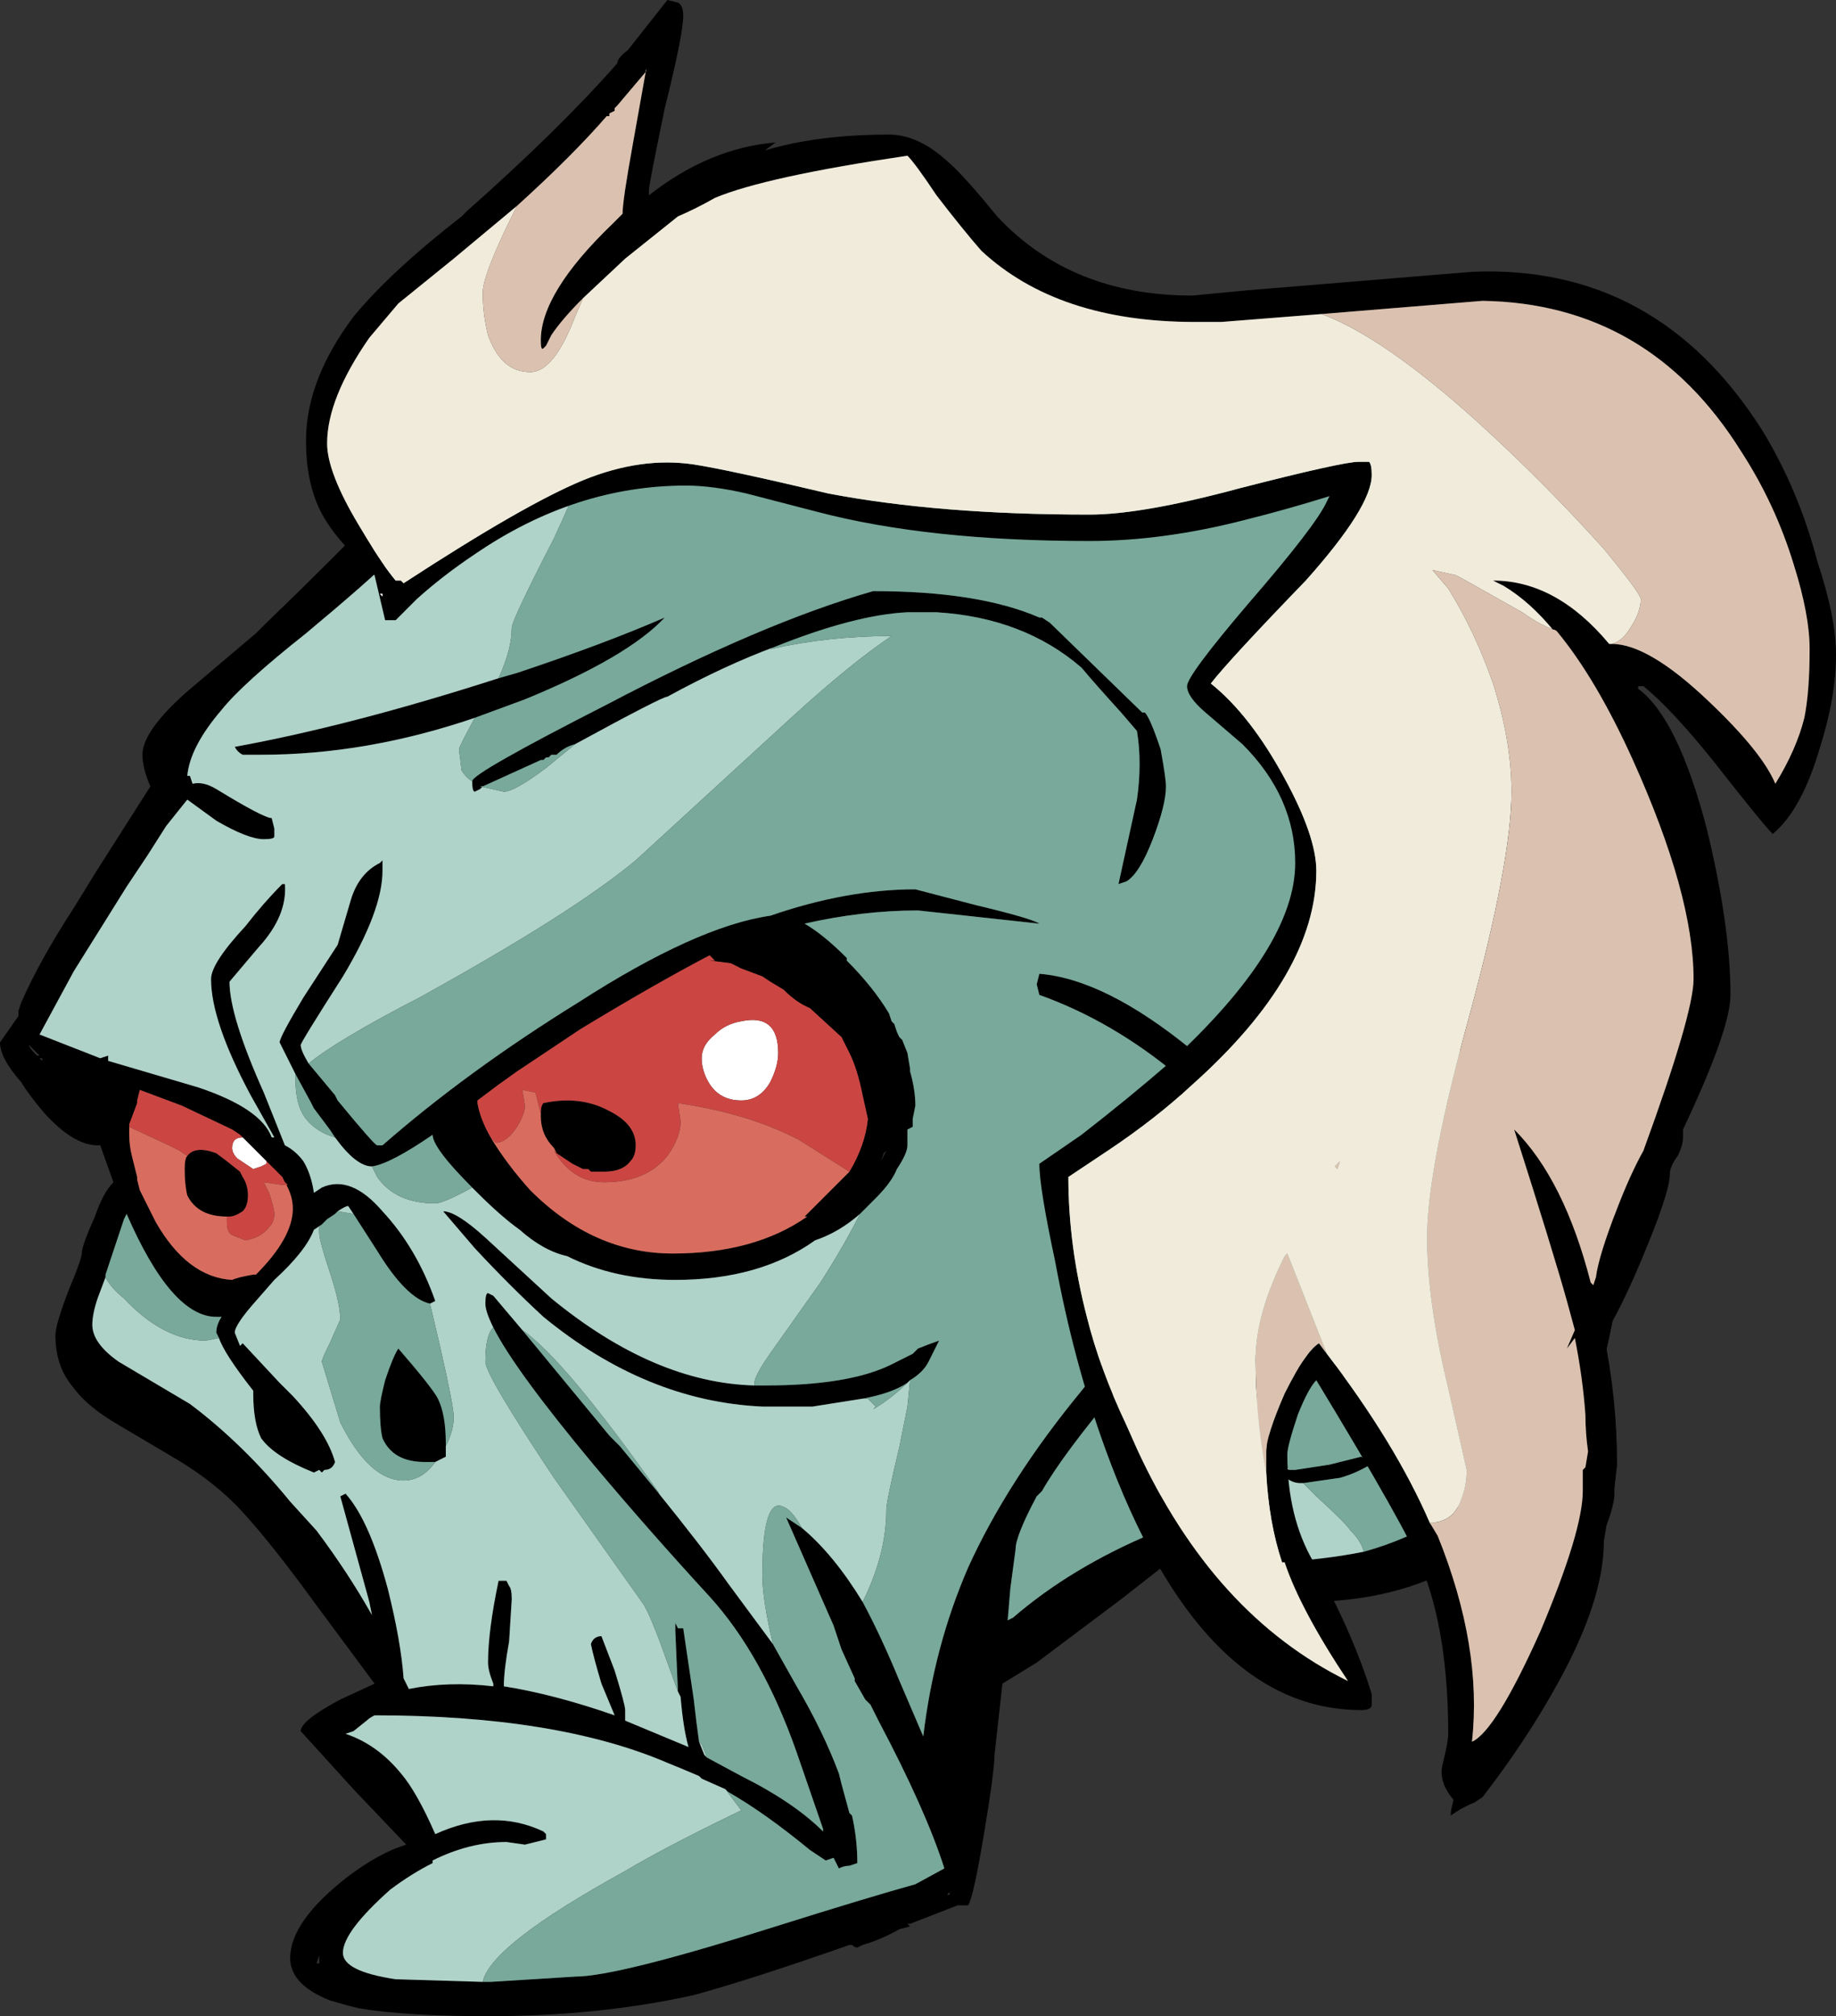 <?xml version="1.0" encoding="UTF-8" standalone="no"?>
<svg xmlns:ffdec="https://www.free-decompiler.com/flash" xmlns:xlink="http://www.w3.org/1999/xlink" ffdec:objectType="frame" height="267.4px" width="243.6px" xmlns="http://www.w3.org/2000/svg">
  <rect width="100%" height="100%" fill="#333333" stroke="none"/>
  <g transform="matrix(1.0, 0.0, 0.0, 1.0, -118.3, 84.7)">
    <use ffdec:characterId="101" height="38.2" transform="matrix(7.0, 0.0, 0.0, 7.0, 118.3, -84.7)" width="34.8" xlink:href="#shape0"/>
  </g>
  <defs>
    <g id="shape0" transform="matrix(1.0, 0.0, 0.0, 1.0, -16.9, 12.1)">
      <path d="M21.9 -0.25 Q23.3 -1.6 24.1 -2.45 L40.5 -5.3 47.0 5.0 47.6 12.1 Q47.55 12.55 47.4 13.25 47.15 14.4 46.65 15.35 45.05 18.25 41.65 18.25 L39.3 17.3 38.15 18.2 36.55 19.4 35.9 19.8 35.75 21.15 Q35.75 21.45 35.55 22.65 35.35 23.85 35.25 24.0 L35.05 24.0 34.15 24.35 34.1 24.35 34.15 24.4 33.95 24.45 Q33.6 24.65 33.25 24.75 L33.15 24.8 Q33.1 24.8 33.05 24.75 L33.0 24.75 Q31.15 25.4 30.05 25.7 28.25 26.1 26.15 26.1 24.6 26.1 23.7 25.95 L23.5 25.9 23.15 25.8 Q22.4 25.5 22.4 25.0 22.4 24.3 23.5 23.45 24.1 23.0 24.6 22.85 L23.6 21.8 22.6 20.7 Q22.6 20.5 23.35 20.1 L24.0 19.8 22.85 18.25 Q22.05 17.15 21.5 16.55 21.0 16.0 20.25 15.55 L19.15 14.9 Q18.55 14.55 18.3 14.2 17.95 13.8 17.95 13.2 17.95 13.0 18.2 12.35 18.45 11.75 18.45 11.65 18.45 11.5 18.7 10.95 18.85 10.5 19.05 10.3 L18.8 9.6 18.75 9.6 Q18.3 9.6 17.75 9.0 17.45 8.65 17.3 8.4 16.9 7.95 16.9 7.65 L17.25 7.15 17.25 7.05 17.3 6.9 Q17.65 6.1 18.3 5.1 L18.7 4.45 19.75 2.8 Q19.6 2.45 19.6 2.2 19.6 1.75 20.45 1.0 L21.75 -0.1 21.9 -0.25 M26.35 0.75 L26.7 0.65 Q28.35 0.1 29.5 -0.4 28.8 0.35 26.85 1.15 L25.9 1.5 Q23.85 2.2 21.85 2.2 L21.5 2.2 Q21.4 2.15 21.35 2.05 23.55 1.65 26.35 0.75 M25.85 2.7 Q25.85 2.55 28.4 1.25 31.35 -0.3 33.45 -0.9 35.45 -0.9 36.6 -0.4 L36.65 -0.4 36.8 -0.3 38.55 1.4 38.6 1.4 Q38.7 1.5 38.9 2.1 39.0 2.65 39.0 2.8 39.0 3.15 38.75 3.8 38.5 4.45 38.25 4.6 L38.1 4.65 38.45 3.05 Q38.55 2.35 38.45 1.75 L38.15 1.4 Q37.65 0.85 37.4 0.55 36.3 -0.4 34.65 -0.5 L34.1 -0.5 Q33.1 -0.45 31.6 0.15 30.65 0.5 29.55 1.1 29.45 1.1 27.8 2.0 27.6 2.05 27.45 2.2 L27.35 2.2 27.3 2.25 27.25 2.25 27.2 2.3 27.15 2.3 26.05 2.8 26.0 2.85 25.9 2.9 Q25.85 2.9 25.85 2.7 M22.75 8.05 L23.25 8.65 23.3 8.75 Q24.0 9.6 24.05 9.6 L24.15 9.6 Q25.75 8.2 27.85 6.9 30.1 5.45 31.5 5.25 32.95 4.75 34.25 4.75 L35.4 5.05 Q36.45 5.3 36.6 5.4 L34.3 5.15 Q33.25 5.15 32.15 5.4 32.5 5.6 32.95 6.05 L32.95 6.1 Q33.45 6.6 33.75 7.1 L33.8 7.25 33.85 7.3 33.9 7.45 34.0 7.6 34.1 7.85 34.15 8.15 34.15 8.2 Q34.25 8.55 34.25 8.85 L34.2 9.1 Q34.2 9.2 34.2 9.25 L34.1 9.3 34.1 9.6 Q34.1 9.75 33.9 10.05 33.8 10.3 33.5 10.6 L33.2 10.9 Q32.8 11.25 32.35 11.4 31.3 12.15 29.7 12.15 28.55 12.15 27.65 11.7 27.2 11.6 26.75 11.2 26.4 10.95 25.95 10.5 L25.85 10.4 Q25.1 9.65 25.1 9.4 24.3 9.95 23.95 10.0 23.65 10.0 23.25 9.45 L23.15 9.3 22.85 8.9 22.8 8.8 22.5 8.25 22.2 7.65 Q22.2 7.55 22.65 6.8 L23.3 5.8 23.55 4.95 Q23.7 4.45 24.1 4.25 L24.15 4.2 24.15 4.4 Q24.15 5.15 23.4 6.4 22.6 7.65 22.6 7.7 22.6 7.8 22.75 8.05 M31.2 14.15 L31.4 14.15 Q33.0 14.15 33.8 13.75 L34.2 13.55 34.3 13.45 Q34.55 13.35 34.7 13.3 L34.5 13.7 Q34.4 13.9 34.15 14.05 L34.1 14.1 Q33.8 14.3 33.25 14.4 L32.3 14.55 31.35 14.55 Q29.15 14.45 27.2 12.85 26.55 12.25 25.9 11.55 L25.3 10.85 Q25.55 10.85 26.1 11.35 L27.35 12.5 Q29.3 14.1 31.2 14.15 M33.25 18.25 Q33.6 18.9 33.95 19.75 L34.4 20.8 Q34.6 19.1 35.25 17.6 36.0 15.95 37.4 14.25 38.15 13.3 39.5 11.75 L39.25 8.3 Q38.0 7.25 36.6 6.75 L36.55 6.55 36.6 6.35 Q37.85 6.45 39.5 7.8 L38.1 14.2 Q37.05 15.45 36.65 16.15 L36.55 16.25 Q36.15 17.0 36.15 17.25 L36.05 18.0 36.0 18.6 36.1 18.55 Q37.2 17.6 38.75 16.95 L39.2 14.85 41.1 17.5 Q42.0 17.45 42.75 17.3 44.4 16.85 45.5 15.55 L43.2 -3.6 28.3 -5.3 24.35 -1.55 Q23.9 -1.1 22.7 -0.1 21.5 0.85 21.1 1.35 20.5 2.05 20.45 2.6 L20.5 2.6 20.55 2.75 Q20.75 2.7 21.0 2.85 21.9 3.4 22.05 3.4 L22.1 3.6 22.1 3.75 Q22.1 3.8 21.9 3.8 21.6 3.8 21.0 3.45 L20.45 3.05 20.05 3.55 19.7 4.1 19.3 4.7 18.3 6.3 17.65 7.5 18.8 7.95 18.95 7.9 18.95 8.0 20.65 8.5 Q21.85 8.9 22.05 9.45 L22.1 9.45 21.65 8.65 Q20.9 7.25 20.9 6.45 20.9 6.15 21.55 5.45 21.9 5.0 22.25 4.65 L22.3 4.65 Q22.35 5.25 21.8 5.85 L21.25 6.5 Q21.25 7.15 21.9 8.6 L22.3 9.6 Q22.5 9.7 22.65 9.9 22.8 10.15 22.85 10.5 L23.0 10.4 Q23.55 10.15 24.15 10.85 24.8 11.55 25.15 12.55 L25.05 12.6 Q24.6 12.5 24.05 11.6 L23.6 10.9 23.5 10.75 Q23.45 10.75 23.3 10.85 L23.25 10.9 23.1 11.0 23.0 11.1 22.85 11.2 Q22.7 11.6 22.1 12.15 L21.75 12.55 Q21.35 13.0 21.35 13.15 L21.45 13.4 21.5 13.35 22.2 14.1 22.45 14.35 Q23.1 15.05 23.25 15.6 23.2 15.75 23.05 15.75 L23.0 15.8 22.95 15.75 22.85 15.8 Q22.1 15.5 21.85 15.15 21.7 14.85 21.7 14.3 L21.7 14.25 Q21.15 13.55 21.05 13.25 L21.0 13.15 Q21.0 13.0 21.1 12.85 L21.0 12.85 Q20.15 12.85 19.3 10.9 L19.25 11.0 18.9 12.05 18.9 12.1 18.75 12.5 Q18.65 12.8 18.65 13.0 18.65 13.35 19.15 13.7 L20.5 14.5 Q21.5 15.25 22.4 16.35 L22.9 16.9 Q23.5 17.7 23.95 18.5 L23.9 18.25 23.35 16.25 23.45 16.2 Q23.9 16.7 24.25 18.0 24.5 19.0 24.55 19.7 L24.65 19.9 Q25.4 19.75 26.25 19.85 L26.25 19.8 Q26.15 19.55 26.15 19.4 26.15 18.8 26.35 17.85 L26.5 17.85 26.55 17.95 Q26.6 18.0 26.6 18.2 L26.55 19.0 Q26.45 19.55 26.45 19.85 27.4 20.0 28.55 20.4 L28.3 19.8 Q28.15 19.3 28.1 19.05 28.15 18.9 28.3 18.9 L28.55 19.55 Q28.75 20.2 28.75 20.3 L28.75 20.5 Q29.35 20.75 29.95 21.0 29.85 20.65 29.8 20.05 L29.75 19.95 29.7 18.8 Q29.7 18.6 29.7 18.65 L29.75 18.75 29.85 18.75 30.05 20.1 Q30.1 20.55 30.15 20.9 L30.25 21.15 30.3 21.2 30.95 21.55 Q31.95 22.05 32.5 22.6 L32.5 22.55 32.0 21.1 Q31.35 19.25 30.35 18.15 29.2 16.9 28.15 15.65 26.65 13.85 26.25 13.05 26.1 12.75 26.1 12.6 26.1 12.4 26.15 12.4 L26.25 12.45 26.8 13.1 28.45 15.1 28.65 15.3 29.35 16.15 Q30.2 17.2 30.7 17.9 L31.55 19.05 32.0 19.85 Q32.5 20.7 32.8 21.5 L32.85 21.7 33.0 22.25 33.05 22.3 Q33.15 22.75 33.15 23.2 L33.0 23.25 Q32.9 23.25 32.8 23.3 L32.7 23.1 32.55 23.15 32.25 22.95 Q31.4 22.25 30.7 21.85 L30.65 21.8 30.2 21.6 30.15 21.55 Q29.8 21.4 29.55 21.3 27.45 20.4 24.0 20.4 23.9 20.45 23.85 20.5 L23.6 20.7 23.45 20.75 Q24.05 20.95 24.5 21.5 24.8 21.85 25.15 22.65 26.25 22.15 27.2 22.6 L27.25 22.65 27.25 22.75 26.85 22.85 26.5 22.8 Q25.8 22.8 25.1 23.15 L25.1 23.2 Q24.7 23.4 24.3 23.7 23.4 24.5 23.4 24.9 23.4 25.25 24.4 25.4 L26.05 25.45 26.2 25.45 27.8 25.35 Q28.6 25.35 31.6 24.4 33.35 23.85 34.25 23.6 L34.8 23.3 Q34.45 22.2 33.55 20.5 L33.4 20.2 33.3 20.1 33.1 19.75 33.1 19.7 32.85 19.15 32.7 18.7 31.8 16.65 32.1 16.85 Q32.7 17.35 33.25 18.25 M40.6 13.55 L44.25 14.05 40.95 13.9 40.95 15.1 41.0 15.4 Q41.1 15.7 41.35 15.75 L41.45 15.75 42.1 15.65 42.7 15.5 42.8 15.55 42.95 15.6 Q42.65 15.8 42.3 15.9 L41.6 16.0 41.55 16.0 Q41.05 16.0 40.8 14.85 L40.6 13.55 M25.35 15.3 L25.35 15.5 25.15 15.6 24.95 15.6 Q24.35 15.6 24.15 15.15 24.1 14.95 24.1 14.55 24.1 14.45 24.2 14.05 24.35 13.6 24.45 13.45 25.1 14.2 25.2 14.4 25.35 14.7 25.35 15.25 L25.35 15.3 M49.55 10.75 L49.55 10.75 M37.0 13.75 L37.0 13.75 M33.0 10.1 Q33.3 9.6 33.35 9.1 L33.25 8.65 Q33.15 8.15 33.0 7.85 L32.85 7.55 32.25 7.0 Q32.0 6.9 31.75 6.65 L31.5 6.5 31.35 6.4 30.95 6.25 30.75 6.15 30.35 6.1 30.45 6.1 30.35 6.0 Q29.3 6.55 27.9 7.4 L26.7 8.2 26.35 8.45 25.95 8.75 25.95 8.8 Q26.0 9.1 26.2 9.45 26.5 9.95 26.95 10.45 28.15 11.65 29.65 11.65 31.2 11.65 32.2 10.95 L32.15 10.95 33.0 10.1 M27.15 9.0 Q27.15 8.85 27.2 8.8 27.9 8.65 28.45 8.95 28.95 9.2 28.95 9.6 28.95 9.8 28.85 9.9 28.7 10.1 28.35 10.1 L28.1 10.1 28.05 10.05 27.95 10.05 27.75 9.95 27.45 9.75 27.4 9.65 Q27.15 9.4 27.15 9.05 L27.15 9.0 M33.6 9.9 L33.7 9.7 33.65 9.75 33.6 9.9 M32.55 22.7 L32.55 22.7 M34.9 23.8 L34.9 23.75 34.85 23.8 34.9 23.8 M21.5 9.45 L21.45 9.4 21.3 9.3 20.35 8.85 Q19.95 8.7 19.55 8.55 L19.5 8.75 19.5 8.8 19.35 9.2 19.35 9.4 Q19.35 9.6 19.4 9.8 L19.5 10.2 19.5 10.25 19.55 10.45 19.85 11.05 Q20.45 12.1 21.3 12.15 21.4 12.1 21.7 12.05 L21.75 12.05 Q22.45 11.35 22.45 10.8 22.45 10.55 22.3 10.3 L22.25 10.2 21.95 9.9 21.5 9.45 M20.45 9.8 Q20.6 9.6 21.0 9.75 L21.2 9.9 21.45 10.1 21.5 10.2 Q21.6 10.35 21.6 10.55 21.6 10.75 21.5 10.85 21.35 10.95 21.25 10.95 L21.2 10.95 Q20.65 10.95 20.45 10.55 20.4 10.35 20.4 10.05 20.4 9.85 20.45 9.8 M17.7 8.0 L17.65 7.95 17.7 7.95 17.7 8.0 M17.45 7.7 Q17.45 7.75 17.6 7.9 L17.65 7.9 17.45 7.7 M21.0 12.25 L21.0 12.25 M22.9 25.1 L22.95 25.1 22.95 24.95 22.9 25.1" fill="#000000" fill-rule="evenodd" stroke="none"/>
      <path d="M30.95 8.75 Q30.5 8.75 30.3 8.35 30.2 8.15 30.2 7.95 30.2 7.7 30.45 7.5 30.65 7.3 30.95 7.25 31.65 7.1 31.65 7.85 31.65 8.1 31.5 8.4 31.3 8.75 30.95 8.75 M21.5 9.45 L21.95 9.9 21.95 9.95 21.85 10.0 21.7 10.05 21.4 9.85 Q21.3 9.75 21.3 9.65 21.3 9.45 21.5 9.45" fill="#ffffff" fill-rule="evenodd" stroke="none"/>
      <path d="M28.3 -5.3 L28.2 -4.2 Q28.15 -3.5 27.4 -1.9 26.6 -0.35 26.6 -0.2 26.6 0.2 26.35 0.75 23.55 1.65 21.35 2.05 21.4 2.15 21.5 2.2 L21.85 2.2 Q23.85 2.2 25.9 1.5 25.6 2.05 25.6 2.1 L25.65 2.5 Q25.75 2.65 25.85 2.7 25.85 2.9 25.9 2.9 L26.0 2.85 26.05 2.8 26.0 2.8 26.45 2.9 Q26.65 2.9 27.25 2.45 L27.8 2.0 Q29.45 1.1 29.55 1.1 30.65 0.5 31.6 0.15 L31.5 0.2 Q32.6 -0.05 33.8 -0.05 33.05 0.45 31.95 1.45 L28.95 4.2 Q27.75 5.2 24.85 6.8 23.3 7.6 22.75 8.05 22.6 7.8 22.6 7.7 22.6 7.65 23.4 6.4 24.15 5.15 24.15 4.4 L24.15 4.2 24.1 4.25 Q23.7 4.45 23.55 4.95 L23.3 5.8 22.65 6.8 Q22.2 7.55 22.2 7.65 L22.5 8.25 22.5 8.35 Q22.5 8.85 22.7 9.1 22.9 9.35 23.25 9.45 23.65 10.0 23.95 10.0 L24.05 10.2 Q24.4 10.7 25.15 10.7 25.3 10.7 25.85 10.4 L25.95 10.5 Q26.4 10.95 26.75 11.2 27.2 11.6 27.65 11.7 28.55 12.15 29.7 12.15 31.3 12.15 32.35 11.4 32.8 11.25 33.2 10.9 32.9 11.5 32.45 12.2 L31.6 13.4 Q31.2 13.95 31.2 14.1 L31.2 14.15 Q29.3 14.1 27.35 12.5 L26.1 11.35 Q25.55 10.85 25.3 10.85 L25.9 11.55 Q26.55 12.25 27.2 12.85 29.15 14.45 31.35 14.55 L32.3 14.55 33.25 14.4 33.35 14.4 33.5 14.55 33.45 14.6 Q33.8 14.4 34.15 14.05 L34.1 14.55 33.95 15.3 Q33.7 16.35 33.7 16.5 33.7 17.3 33.3 18.15 L33.25 18.25 Q32.7 17.35 32.1 16.85 31.9 16.5 31.75 16.45 31.35 16.25 31.35 17.75 31.35 18.2 31.55 19.05 L30.7 17.9 Q30.2 17.2 29.35 16.15 L29.4 16.2 Q27.6 13.65 26.8 13.1 L26.25 12.45 26.15 12.4 Q26.1 12.4 26.1 12.6 26.1 12.75 26.25 13.05 26.1 13.2 26.1 13.7 26.1 13.95 27.4 15.9 L29.1 18.3 Q29.25 18.55 29.55 19.4 L29.75 19.95 29.8 20.05 Q29.85 20.65 29.95 21.0 29.35 20.75 28.75 20.5 L28.75 20.3 Q28.75 20.2 28.55 19.55 L28.3 18.9 Q28.15 18.9 28.1 19.05 28.15 19.3 28.3 19.8 L28.55 20.4 Q27.4 20.0 26.45 19.85 26.45 19.55 26.55 19.0 L26.6 18.2 Q26.6 18.0 26.55 17.95 L26.5 17.85 26.35 17.85 Q26.15 18.8 26.15 19.4 26.15 19.55 26.25 19.8 L26.25 19.85 Q25.4 19.75 24.65 19.9 L24.55 19.7 Q24.5 19.0 24.25 18.0 23.9 16.7 23.45 16.2 L23.35 16.25 23.9 18.25 23.95 18.5 Q23.5 17.7 22.9 16.9 L22.4 16.35 Q21.5 15.25 20.5 14.5 L19.15 13.7 Q18.65 13.35 18.65 13.0 18.65 12.8 18.75 12.5 L18.9 12.1 Q19.0 12.3 19.25 12.5 20.0 13.3 20.8 13.3 L21.05 13.25 Q21.15 13.55 21.7 14.25 L21.7 14.3 Q21.7 14.85 21.85 15.15 22.1 15.5 22.85 15.8 L22.95 15.75 23.0 15.8 23.05 15.75 Q23.2 15.75 23.25 15.6 23.1 15.05 22.45 14.35 L22.2 14.1 21.5 13.35 21.45 13.4 21.35 13.15 Q21.35 13.0 21.75 12.55 L22.1 12.15 Q22.7 11.6 22.85 11.2 L23.0 11.1 22.95 11.15 22.95 11.25 Q22.95 11.4 23.15 12.0 23.35 12.6 23.35 12.9 L23.15 13.35 Q23.0 13.65 23.0 13.7 L23.35 14.85 Q23.9 15.95 24.55 15.95 24.9 15.95 25.15 15.6 L25.35 15.5 25.35 15.3 Q25.5 15.0 25.5 14.75 25.5 14.55 25.25 13.45 L25.05 12.6 25.15 12.55 Q24.8 11.55 24.15 10.85 23.55 10.15 23.0 10.4 L22.85 10.5 Q22.8 10.15 22.65 9.9 22.5 9.7 22.3 9.6 L21.9 8.6 Q21.25 7.15 21.25 6.5 L21.8 5.85 Q22.35 5.25 22.3 4.65 L22.25 4.65 Q21.9 5.0 21.55 5.45 20.9 6.15 20.9 6.45 20.9 7.25 21.65 8.65 L22.1 9.45 22.05 9.45 Q21.85 8.9 20.65 8.5 L18.95 8.0 18.95 7.9 18.8 7.95 17.65 7.5 18.3 6.3 19.3 4.7 19.7 4.1 20.05 3.55 20.45 3.05 21.0 3.45 Q21.6 3.8 21.9 3.8 22.1 3.8 22.1 3.75 L22.1 3.6 22.05 3.4 Q21.9 3.4 21.0 2.85 20.75 2.7 20.55 2.75 L20.5 2.6 20.45 2.6 Q20.5 2.05 21.1 1.35 21.5 0.85 22.7 -0.1 23.9 -1.1 24.35 -1.55 L28.3 -5.3 M33.9 7.45 L33.95 7.55 34.0 7.6 33.9 7.45 M39.2 14.85 L40.6 13.55 40.8 14.85 Q41.05 16.0 41.55 16.0 L41.6 16.0 41.85 16.25 Q42.4 16.75 42.5 16.9 42.7 17.1 42.75 17.3 42.0 17.45 41.1 17.5 L39.2 14.85 M40.95 15.1 Q41.05 15.4 41.35 15.75 41.1 15.7 41.0 15.4 L40.95 15.1 M23.6 10.9 L23.3 10.85 Q23.45 10.75 23.5 10.75 L23.6 10.9 M30.15 20.9 L30.2 20.95 30.3 21.2 30.25 21.15 30.15 20.9 M30.65 21.8 L30.95 22.2 Q29.5 22.9 28.75 23.35 26.2 24.75 26.05 25.45 L24.4 25.4 Q23.4 25.25 23.4 24.9 23.4 24.5 24.3 23.7 24.7 23.4 25.1 23.2 L25.1 23.15 Q25.8 22.8 26.5 22.8 L26.85 22.85 27.25 22.75 27.25 22.65 27.2 22.6 Q26.25 22.15 25.15 22.65 24.8 21.85 24.5 21.5 24.05 20.95 23.45 20.75 L23.6 20.7 23.85 20.5 Q23.9 20.45 24.0 20.4 27.45 20.4 29.55 21.3 29.8 21.4 30.15 21.55 L30.2 21.6 30.65 21.8" fill="#afd2c9" fill-rule="evenodd" stroke="none"/>
      <path d="M26.35 0.75 Q26.6 0.2 26.6 -0.2 26.6 -0.35 27.4 -1.9 28.15 -3.5 28.2 -4.2 L28.3 -5.3 43.2 -3.6 45.5 15.55 Q44.4 16.85 42.75 17.3 42.7 17.1 42.5 16.9 42.4 16.75 41.85 16.25 L41.6 16.0 42.3 15.9 Q42.65 15.8 42.95 15.6 L42.8 15.55 42.7 15.5 42.1 15.65 41.45 15.75 41.35 15.75 Q41.05 15.4 40.95 15.1 L40.95 13.9 44.25 14.05 40.6 13.55 39.2 14.85 38.75 16.95 Q37.2 17.6 36.1 18.55 L36.0 18.6 36.05 18.0 36.15 17.25 Q36.15 17.0 36.55 16.25 L36.65 16.15 Q37.05 15.45 38.1 14.2 L39.5 7.8 Q37.85 6.45 36.6 6.35 L36.55 6.55 36.6 6.75 Q38.0 7.25 39.25 8.3 L39.5 11.75 Q38.15 13.3 37.4 14.25 36.0 15.95 35.25 17.6 34.6 19.1 34.4 20.8 L33.95 19.75 Q33.6 18.9 33.25 18.25 L33.3 18.15 Q33.7 17.3 33.7 16.5 33.7 16.35 33.95 15.3 L34.1 14.55 34.15 14.05 Q33.8 14.4 33.45 14.6 L33.5 14.55 33.35 14.4 33.25 14.4 Q33.8 14.3 34.1 14.1 L34.15 14.05 Q34.4 13.9 34.5 13.7 L34.7 13.3 Q34.55 13.35 34.3 13.45 L34.2 13.55 33.8 13.75 Q33.0 14.15 31.4 14.15 L31.2 14.15 31.2 14.1 Q31.2 13.95 31.6 13.4 L32.45 12.2 Q32.9 11.5 33.2 10.9 L33.5 10.6 Q33.8 10.3 33.9 10.05 34.1 9.75 34.1 9.6 L34.1 9.3 34.2 9.25 Q34.2 9.2 34.2 9.1 L34.25 8.85 Q34.25 8.55 34.15 8.2 L34.15 8.15 34.1 7.85 34.0 7.6 33.95 7.55 33.9 7.45 33.85 7.3 33.8 7.25 33.75 7.1 Q33.45 6.6 32.95 6.1 L32.95 6.05 Q32.5 5.6 32.15 5.4 33.25 5.15 34.3 5.15 L36.6 5.4 Q36.45 5.3 35.4 5.05 L34.25 4.75 Q32.95 4.75 31.5 5.25 30.1 5.45 27.85 6.9 25.75 8.2 24.15 9.6 L24.05 9.6 Q24.0 9.6 23.3 8.75 L23.25 8.65 22.75 8.05 Q23.3 7.6 24.85 6.8 27.75 5.2 28.95 4.2 L31.95 1.45 Q33.05 0.45 33.8 -0.05 32.6 -0.05 31.5 0.2 L31.6 0.15 Q33.1 -0.45 34.1 -0.5 L34.65 -0.5 Q36.3 -0.4 37.4 0.55 37.65 0.85 38.15 1.4 L38.45 1.75 Q38.55 2.35 38.45 3.05 L38.1 4.65 38.25 4.6 Q38.5 4.45 38.75 3.8 39.0 3.15 39.0 2.8 39.0 2.65 38.9 2.1 38.7 1.5 38.6 1.4 L38.55 1.4 36.8 -0.3 36.65 -0.4 36.6 -0.4 Q35.45 -0.9 33.45 -0.9 31.35 -0.3 28.4 1.25 25.85 2.55 25.85 2.7 25.75 2.65 25.65 2.5 L25.6 2.1 Q25.6 2.05 25.9 1.5 L26.85 1.15 Q28.8 0.35 29.5 -0.4 28.35 0.1 26.7 0.65 L26.35 0.75 M25.05 12.6 L25.25 13.45 Q25.5 14.55 25.5 14.75 25.5 15.0 25.35 15.3 L25.35 15.25 Q25.35 14.7 25.2 14.4 25.1 14.2 24.45 13.45 24.35 13.6 24.2 14.05 24.1 14.45 24.1 14.55 24.1 14.95 24.15 15.15 24.35 15.6 24.95 15.6 L25.15 15.6 Q24.9 15.95 24.55 15.95 23.9 15.95 23.35 14.85 L23.0 13.7 Q23.0 13.65 23.15 13.35 L23.35 12.9 Q23.35 12.6 23.15 12.0 22.95 11.4 22.95 11.25 L22.95 11.15 23.0 11.1 23.1 11.0 23.25 10.9 23.3 10.85 23.6 10.9 24.05 11.6 Q24.6 12.5 25.05 12.6 M21.05 13.25 L20.8 13.3 Q20.0 13.3 19.25 12.5 19.0 12.3 18.9 12.1 L18.9 12.05 19.25 11.0 19.3 10.9 Q20.15 12.85 21.0 12.85 L21.1 12.85 Q21.0 13.0 21.0 13.15 L21.05 13.25 M29.75 19.95 L29.55 19.4 Q29.25 18.55 29.1 18.3 L27.4 15.9 Q26.1 13.95 26.1 13.7 26.1 13.2 26.25 13.05 26.65 13.85 28.15 15.65 29.2 16.9 30.35 18.15 31.35 19.25 32.0 21.1 L32.5 22.55 32.5 22.6 Q31.95 22.05 30.95 21.55 L30.3 21.2 30.2 20.95 30.15 20.9 Q30.1 20.55 30.05 20.1 L29.85 18.75 29.75 18.75 29.7 18.65 Q29.7 18.6 29.7 18.8 L29.75 19.95 M26.8 13.1 Q27.6 13.65 29.4 16.2 L29.35 16.15 28.65 15.3 28.45 15.1 26.8 13.1 M31.55 19.05 Q31.35 18.2 31.35 17.75 31.35 16.25 31.75 16.45 31.9 16.5 32.1 16.85 L31.8 16.65 32.7 18.7 32.85 19.15 33.1 19.7 33.1 19.75 33.3 20.1 33.4 20.2 33.55 20.5 Q34.45 22.2 34.8 23.3 L34.25 23.6 Q33.35 23.85 31.6 24.4 28.6 25.35 27.8 25.35 L26.2 25.45 26.05 25.45 Q26.2 24.75 28.75 23.35 29.5 22.9 30.95 22.2 L30.65 21.8 30.7 21.85 Q31.4 22.25 32.25 22.95 L32.55 23.15 32.7 23.1 32.8 23.3 Q32.9 23.25 33.0 23.25 L33.15 23.2 Q33.15 22.75 33.05 22.3 L33.0 22.25 32.85 21.7 32.8 21.5 Q32.5 20.7 32.0 19.85 L31.55 19.05 M37.0 13.75 L37.0 13.75 M26.05 2.8 L27.15 2.3 27.2 2.3 27.25 2.25 27.3 2.25 27.35 2.2 27.45 2.2 Q27.6 2.05 27.8 2.0 L27.25 2.45 Q26.65 2.9 26.45 2.9 L26.0 2.8 26.05 2.8 M22.5 8.25 L22.8 8.8 22.85 8.9 23.15 9.3 23.25 9.45 Q22.9 9.35 22.7 9.1 22.5 8.85 22.5 8.35 L22.5 8.25 M23.95 10.0 Q24.3 9.95 25.1 9.4 25.1 9.65 25.85 10.4 25.3 10.7 25.15 10.7 24.4 10.7 24.05 10.2 L23.95 10.0" fill="#78a99b" fill-rule="evenodd" stroke="none"/>
      <path d="M26.2 9.45 L26.3 9.55 Q26.5 9.55 26.7 9.25 26.85 9.0 26.85 8.85 L26.8 8.55 27.05 8.6 27.15 9.0 27.15 9.05 Q27.15 9.4 27.4 9.65 L27.45 9.75 27.4 9.7 Q27.75 10.3 28.35 10.3 29.15 10.3 29.55 9.8 29.8 9.45 29.8 9.15 L29.75 8.8 Q31.1 9.0 32.05 9.5 L33.0 10.1 32.15 10.95 32.2 10.95 Q31.2 11.65 29.65 11.65 28.15 11.65 26.95 10.45 26.5 9.95 26.2 9.45 M22.3 10.3 Q22.45 10.55 22.45 10.8 22.45 11.35 21.75 12.05 L21.7 12.05 Q21.4 12.1 21.3 12.15 20.45 12.1 19.85 11.05 L19.55 10.45 19.5 10.25 19.5 10.2 19.4 9.8 Q19.35 9.6 19.35 9.4 L19.35 9.2 19.35 9.25 20.1 9.6 20.3 9.7 20.45 9.8 Q20.4 9.85 20.4 10.05 20.4 10.35 20.45 10.55 20.65 10.95 21.2 10.95 L21.2 11.05 Q21.2 11.25 21.3 11.3 L21.55 11.4 Q21.85 11.35 22.0 11.15 22.1 11.05 22.1 10.9 22.1 10.8 22.0 10.5 L21.9 10.3 22.25 10.35 22.35 10.35 22.3 10.3" fill="#d86d5f" fill-rule="evenodd" stroke="none"/>
      <path d="M26.2 9.45 Q26.0 9.1 25.95 8.8 L25.95 8.75 26.35 8.45 26.7 8.2 27.9 7.4 Q29.3 6.55 30.35 6.0 L30.45 6.1 30.35 6.1 30.75 6.15 30.95 6.25 31.35 6.4 31.5 6.5 31.75 6.65 Q32.0 6.9 32.25 7.0 L32.85 7.55 33.0 7.85 Q33.15 8.15 33.25 8.65 L33.35 9.1 Q33.3 9.6 33.0 10.1 L32.05 9.5 Q31.1 9.0 29.75 8.8 L29.8 9.15 Q29.8 9.45 29.55 9.8 29.15 10.3 28.35 10.3 27.75 10.3 27.4 9.7 L27.45 9.75 27.75 9.95 27.95 10.05 28.05 10.05 28.1 10.1 28.35 10.1 Q28.7 10.1 28.85 9.9 28.95 9.8 28.95 9.6 28.95 9.2 28.45 8.95 27.9 8.65 27.2 8.8 27.15 8.85 27.15 9.0 L27.05 8.6 26.8 8.55 26.85 8.85 Q26.85 9.0 26.7 9.25 26.5 9.55 26.3 9.55 L26.2 9.45 M30.95 8.75 Q31.3 8.75 31.5 8.4 31.65 8.1 31.65 7.85 31.65 7.1 30.95 7.25 30.65 7.3 30.45 7.5 30.2 7.7 30.2 7.95 30.2 8.15 30.3 8.35 30.5 8.75 30.95 8.75 M19.35 9.2 L19.5 8.8 19.5 8.75 19.55 8.55 Q19.95 8.7 20.35 8.85 L21.3 9.3 21.45 9.4 21.5 9.45 Q21.3 9.45 21.3 9.65 21.3 9.75 21.4 9.85 L21.7 10.05 21.85 10.0 21.95 9.95 21.95 9.9 22.25 10.2 22.3 10.3 22.35 10.35 22.25 10.35 21.9 10.3 22.0 10.5 Q22.1 10.8 22.1 10.9 22.1 11.05 22.0 11.15 21.85 11.35 21.55 11.4 L21.3 11.3 Q21.2 11.25 21.2 11.05 L21.2 10.95 21.25 10.95 Q21.35 10.95 21.5 10.85 21.6 10.75 21.6 10.55 21.6 10.35 21.5 10.2 L21.45 10.1 21.2 9.9 21.0 9.75 Q20.6 9.6 20.45 9.8 L20.3 9.7 20.1 9.6 19.35 9.25 19.35 9.2" fill="#cb4643" fill-rule="evenodd" stroke="none"/>
      <path d="M22.7 -3.75 Q22.7 -4.9 23.6 -6.1 24.3 -6.95 25.65 -8.0 L25.75 -8.1 Q27.5 -9.65 28.6 -10.9 28.6 -11.0 28.8 -11.15 L29.55 -12.1 29.75 -12.05 Q29.85 -12.0 29.85 -11.8 29.85 -11.45 29.5 -10.05 29.2 -8.6 29.2 -8.5 L29.2 -8.4 Q30.35 -9.3 31.6 -9.4 L31.4 -9.25 Q32.4 -9.55 33.75 -9.55 34.3 -9.55 34.85 -9.05 35.15 -8.8 35.8 -8.0 37.2 -6.5 39.5 -6.5 L40.55 -6.6 44.8 -6.95 Q48.3 -7.1 50.3 -3.95 51.0 -2.8 51.35 -1.45 51.7 -0.4 51.7 0.3 51.7 1.1 51.4 2.05 51.05 3.25 50.5 3.7 50.3 3.5 49.4 2.35 48.6 1.35 48.05 0.9 L47.95 0.9 47.95 0.95 Q48.7 1.5 49.25 3.6 49.7 5.45 49.7 6.75 49.7 7.4 48.8 9.3 L48.8 9.45 Q48.8 9.6 48.7 9.8 48.55 10.0 48.55 10.15 48.55 10.5 48.0 11.8 47.6 12.75 47.3 13.2 47.55 14.4 47.55 15.65 L47.5 16.1 47.5 16.2 Q47.5 16.4 47.35 16.8 L47.3 17.1 Q47.3 18.2 46.45 19.75 45.85 20.85 45.0 21.95 L44.85 22.05 Q44.6 22.15 44.4 22.3 L44.4 22.25 Q44.4 22.2 44.45 22.0 44.15 21.65 44.25 21.3 44.35 20.9 44.35 20.75 44.35 18.85 43.85 17.6 43.55 16.85 41.85 14.05 41.7 14.2 41.5 14.7 41.3 15.3 41.3 15.45 41.3 16.65 41.8 17.5 42.55 18.85 42.9 20.0 L42.9 20.2 Q42.9 20.3 42.7 20.3 39.65 20.3 37.85 15.35 37.25 13.7 36.9 11.8 36.6 10.4 36.6 9.95 L37.4 9.4 Q38.3 8.7 39.05 8.05 41.45 5.85 41.45 4.25 41.45 3.0 40.45 2.0 L39.75 1.4 Q39.4 1.1 39.4 0.9 39.4 0.7 40.55 -0.65 41.85 -2.15 42.05 -2.6 L42.1 -2.7 Q41.3 -2.45 40.5 -2.25 38.95 -1.85 37.55 -1.85 34.5 -1.85 32.4 -2.4 L31.05 -2.75 Q30.4 -2.9 29.9 -2.9 27.8 -2.9 25.9 -1.6 25.3 -1.2 24.8 -0.75 L24.4 -0.35 24.2 -0.35 24.0 -1.2 Q23.35 -1.8 23.1 -2.2 22.7 -2.8 22.7 -3.75 M27.95 -6.45 Q27.55 -6.05 27.35 -5.75 L27.25 -5.55 27.2 -5.5 Q27.15 -5.45 27.15 -5.65 27.15 -6.55 28.5 -7.85 L28.7 -8.05 Q28.7 -8.3 28.9 -9.4 L29.15 -10.8 29.15 -10.75 28.6 -10.1 28.55 -10.05 28.55 -10.0 28.45 -9.95 28.45 -9.9 28.4 -9.9 Q27.75 -9.15 26.7 -8.2 L25.5 -7.2 24.45 -6.35 23.9 -5.7 Q23.1 -4.55 23.1 -3.7 23.1 -3.15 23.7 -2.15 L23.85 -1.9 Q24.15 -1.4 24.4 -1.1 L24.5 -1.1 24.55 -1.05 Q26.85 -2.55 27.95 -3.0 29.05 -3.45 30.05 -3.3 30.7 -3.2 32.6 -2.75 34.7 -2.35 37.55 -2.35 38.55 -2.35 40.4 -2.85 42.35 -3.35 42.65 -3.35 L42.85 -3.35 Q42.9 -3.3 42.9 -3.1 42.9 -2.5 41.65 -1.1 40.2 0.4 39.85 0.85 40.6 1.45 41.25 2.65 41.85 3.75 41.85 4.4 41.85 6.35 39.5 8.45 38.8 9.1 37.9 9.7 L37.15 10.2 Q37.15 11.5 37.5 12.85 37.75 13.85 38.25 14.9 L38.45 15.35 Q39.9 18.5 42.45 19.75 41.55 18.4 41.25 17.5 L41.2 17.5 Q40.95 16.75 40.9 15.8 L40.9 15.4 Q40.9 15.1 41.25 14.3 41.65 13.5 41.9 13.35 L42.05 13.55 Q43.35 15.25 44.0 16.75 L44.15 17.0 Q45.0 19.1 44.8 20.9 45.25 20.7 46.1 18.8 46.9 16.9 46.9 16.15 L46.9 15.75 46.95 15.7 47.0 15.4 Q46.95 15.05 46.95 14.7 46.9 14.0 46.75 13.25 L46.6 13.45 46.75 13.1 46.6 12.55 Q46.35 11.65 45.6 9.3 46.55 10.25 47.05 12.2 L47.1 12.25 47.15 12.1 Q47.2 11.7 47.55 10.8 47.8 10.15 48.05 9.7 49.0 7.1 49.0 6.45 49.0 4.85 47.85 2.3 47.15 0.75 46.4 -0.15 L46.35 -0.15 Q45.9 -0.7 45.4 -1.0 L45.2 -1.1 Q46.4 -1.1 47.4 0.1 L47.45 0.1 Q48.15 0.1 49.3 1.2 50.3 2.15 50.55 2.75 50.95 2.1 51.1 1.5 51.2 1.0 51.2 0.2 51.2 -0.45 50.9 -1.4 50.55 -2.55 49.9 -3.55 48.15 -6.35 45.0 -6.4 L41.95 -6.15 40.05 -6.0 39.55 -6.0 Q36.95 -6.0 35.5 -7.35 35.15 -7.75 34.65 -8.4 34.25 -9.0 34.1 -9.15 31.4 -8.75 30.45 -8.35 30.1 -8.15 29.75 -8.0 L28.75 -7.2 27.95 -6.45 M24.15 -0.85 L24.1 -0.85 24.15 -0.8 24.15 -0.85" fill="#000000" fill-rule="evenodd" stroke="none"/>
      <path d="M24.15 -0.85 L24.15 -0.8 24.1 -0.85 24.15 -0.85" fill="#ffffff" fill-rule="evenodd" stroke="none"/>
      <path d="M26.7 -8.2 L26.65 -8.1 Q26.05 -6.9 26.05 -6.55 26.05 -6.15 26.15 -5.75 26.4 -5.05 26.95 -5.05 27.4 -5.05 27.8 -6.1 L27.95 -6.45 28.75 -7.2 29.75 -8.0 Q30.1 -8.15 30.45 -8.35 31.4 -8.75 34.1 -9.15 34.25 -9.0 34.65 -8.4 35.15 -7.75 35.5 -7.35 36.95 -6.0 39.55 -6.0 L40.05 -6.0 41.95 -6.15 Q43.3 -5.65 45.45 -3.6 46.4 -2.7 47.3 -1.7 48.0 -0.85 48.0 -0.75 48.0 -0.5 47.8 -0.2 47.65 0.05 47.45 0.1 L47.4 0.1 Q46.4 -1.1 45.2 -1.1 L45.4 -1.0 Q45.9 -0.7 46.35 -0.15 L46.4 -0.15 Q46.1 -0.25 45.75 -0.5 44.6 -1.15 44.5 -1.2 L44.05 -1.3 44.35 -0.95 Q44.85 -0.15 45.2 0.85 45.55 1.95 45.55 2.9 45.55 4.2 44.75 7.15 43.95 10.05 43.95 11.35 43.95 12.55 44.35 14.2 L44.7 15.75 Q44.7 16.05 44.6 16.3 44.45 16.75 44.0 16.75 43.35 15.25 42.05 13.55 L41.3 11.65 41.25 11.7 Q40.7 12.8 40.7 13.65 40.7 14.75 40.9 15.8 40.95 16.75 41.2 17.5 L41.25 17.5 Q41.55 18.4 42.45 19.75 39.9 18.5 38.45 15.35 L38.25 14.9 Q37.75 13.85 37.5 12.85 37.15 11.5 37.15 10.2 L37.9 9.7 Q38.8 9.1 39.5 8.45 41.85 6.35 41.85 4.4 41.85 3.75 41.25 2.65 40.6 1.45 39.85 0.85 40.2 0.4 41.65 -1.1 42.9 -2.5 42.9 -3.1 42.9 -3.3 42.85 -3.35 L42.65 -3.35 Q42.35 -3.35 40.4 -2.85 38.55 -2.35 37.55 -2.35 34.7 -2.35 32.6 -2.75 30.7 -3.2 30.05 -3.3 29.05 -3.45 27.95 -3.0 26.85 -2.55 24.55 -1.05 L24.5 -1.1 24.4 -1.1 Q24.15 -1.4 23.85 -1.9 L23.7 -2.15 Q23.1 -3.15 23.1 -3.7 23.1 -4.55 23.9 -5.7 L24.45 -6.35 25.5 -7.2 26.7 -8.2 M42.25 10.05 L42.3 9.9 42.2 10.0 42.25 10.05" fill="#f0ebdb" fill-rule="evenodd" stroke="none"/>
      <path d="M26.7 -8.2 Q27.75 -9.15 28.4 -9.9 L28.45 -9.9 28.45 -9.95 28.55 -10.0 28.55 -10.05 28.6 -10.1 29.15 -10.75 29.15 -10.8 28.9 -9.4 Q28.7 -8.3 28.7 -8.05 L28.5 -7.85 Q27.15 -6.55 27.15 -5.65 27.15 -5.45 27.2 -5.5 L27.25 -5.55 27.35 -5.75 Q27.55 -6.05 27.95 -6.45 L27.8 -6.1 Q27.4 -5.05 26.95 -5.05 26.4 -5.05 26.15 -5.75 26.05 -6.15 26.05 -6.55 26.05 -6.9 26.65 -8.1 L26.7 -8.2 M41.95 -6.15 L45.0 -6.4 Q48.15 -6.35 49.9 -3.55 50.55 -2.55 50.9 -1.4 51.2 -0.45 51.2 0.2 51.2 1.0 51.1 1.5 50.95 2.1 50.55 2.75 50.3 2.15 49.3 1.2 48.15 0.1 47.45 0.1 47.65 0.05 47.8 -0.2 48.0 -0.5 48.0 -0.75 48.0 -0.85 47.3 -1.7 46.4 -2.7 45.45 -3.6 43.3 -5.65 41.95 -6.15 M46.4 -0.15 Q47.15 0.75 47.85 2.3 49.0 4.85 49.0 6.45 49.0 7.1 48.05 9.7 47.8 10.15 47.55 10.8 47.2 11.7 47.15 12.1 L47.1 12.25 47.05 12.2 Q46.55 10.25 45.6 9.3 46.35 11.65 46.6 12.55 L46.75 13.1 46.6 13.45 46.75 13.25 Q46.9 14.0 46.95 14.7 46.95 15.05 47.0 15.4 L46.95 15.7 46.9 15.75 46.9 16.15 Q46.9 16.9 46.1 18.8 45.25 20.7 44.8 20.9 45.0 19.1 44.15 17.0 L44.0 16.75 Q44.45 16.75 44.6 16.3 44.7 16.05 44.7 15.75 L44.35 14.2 Q43.95 12.55 43.95 11.35 43.95 10.05 44.75 7.15 45.55 4.2 45.55 2.9 45.55 1.95 45.2 0.85 44.85 -0.15 44.35 -0.95 L44.05 -1.3 44.5 -1.2 Q44.6 -1.15 45.75 -0.5 46.1 -0.25 46.4 -0.15 M42.05 13.55 L41.9 13.35 Q41.65 13.5 41.25 14.3 40.9 15.1 40.9 15.4 L40.9 15.8 Q40.7 14.75 40.7 13.65 40.7 12.8 41.25 11.7 L41.3 11.65 42.05 13.55 M42.25 10.05 L42.2 10.0 42.3 9.9 42.25 10.05" fill="#dbc2b0" fill-rule="evenodd" stroke="none"/>
    </g>
  </defs>
</svg>
